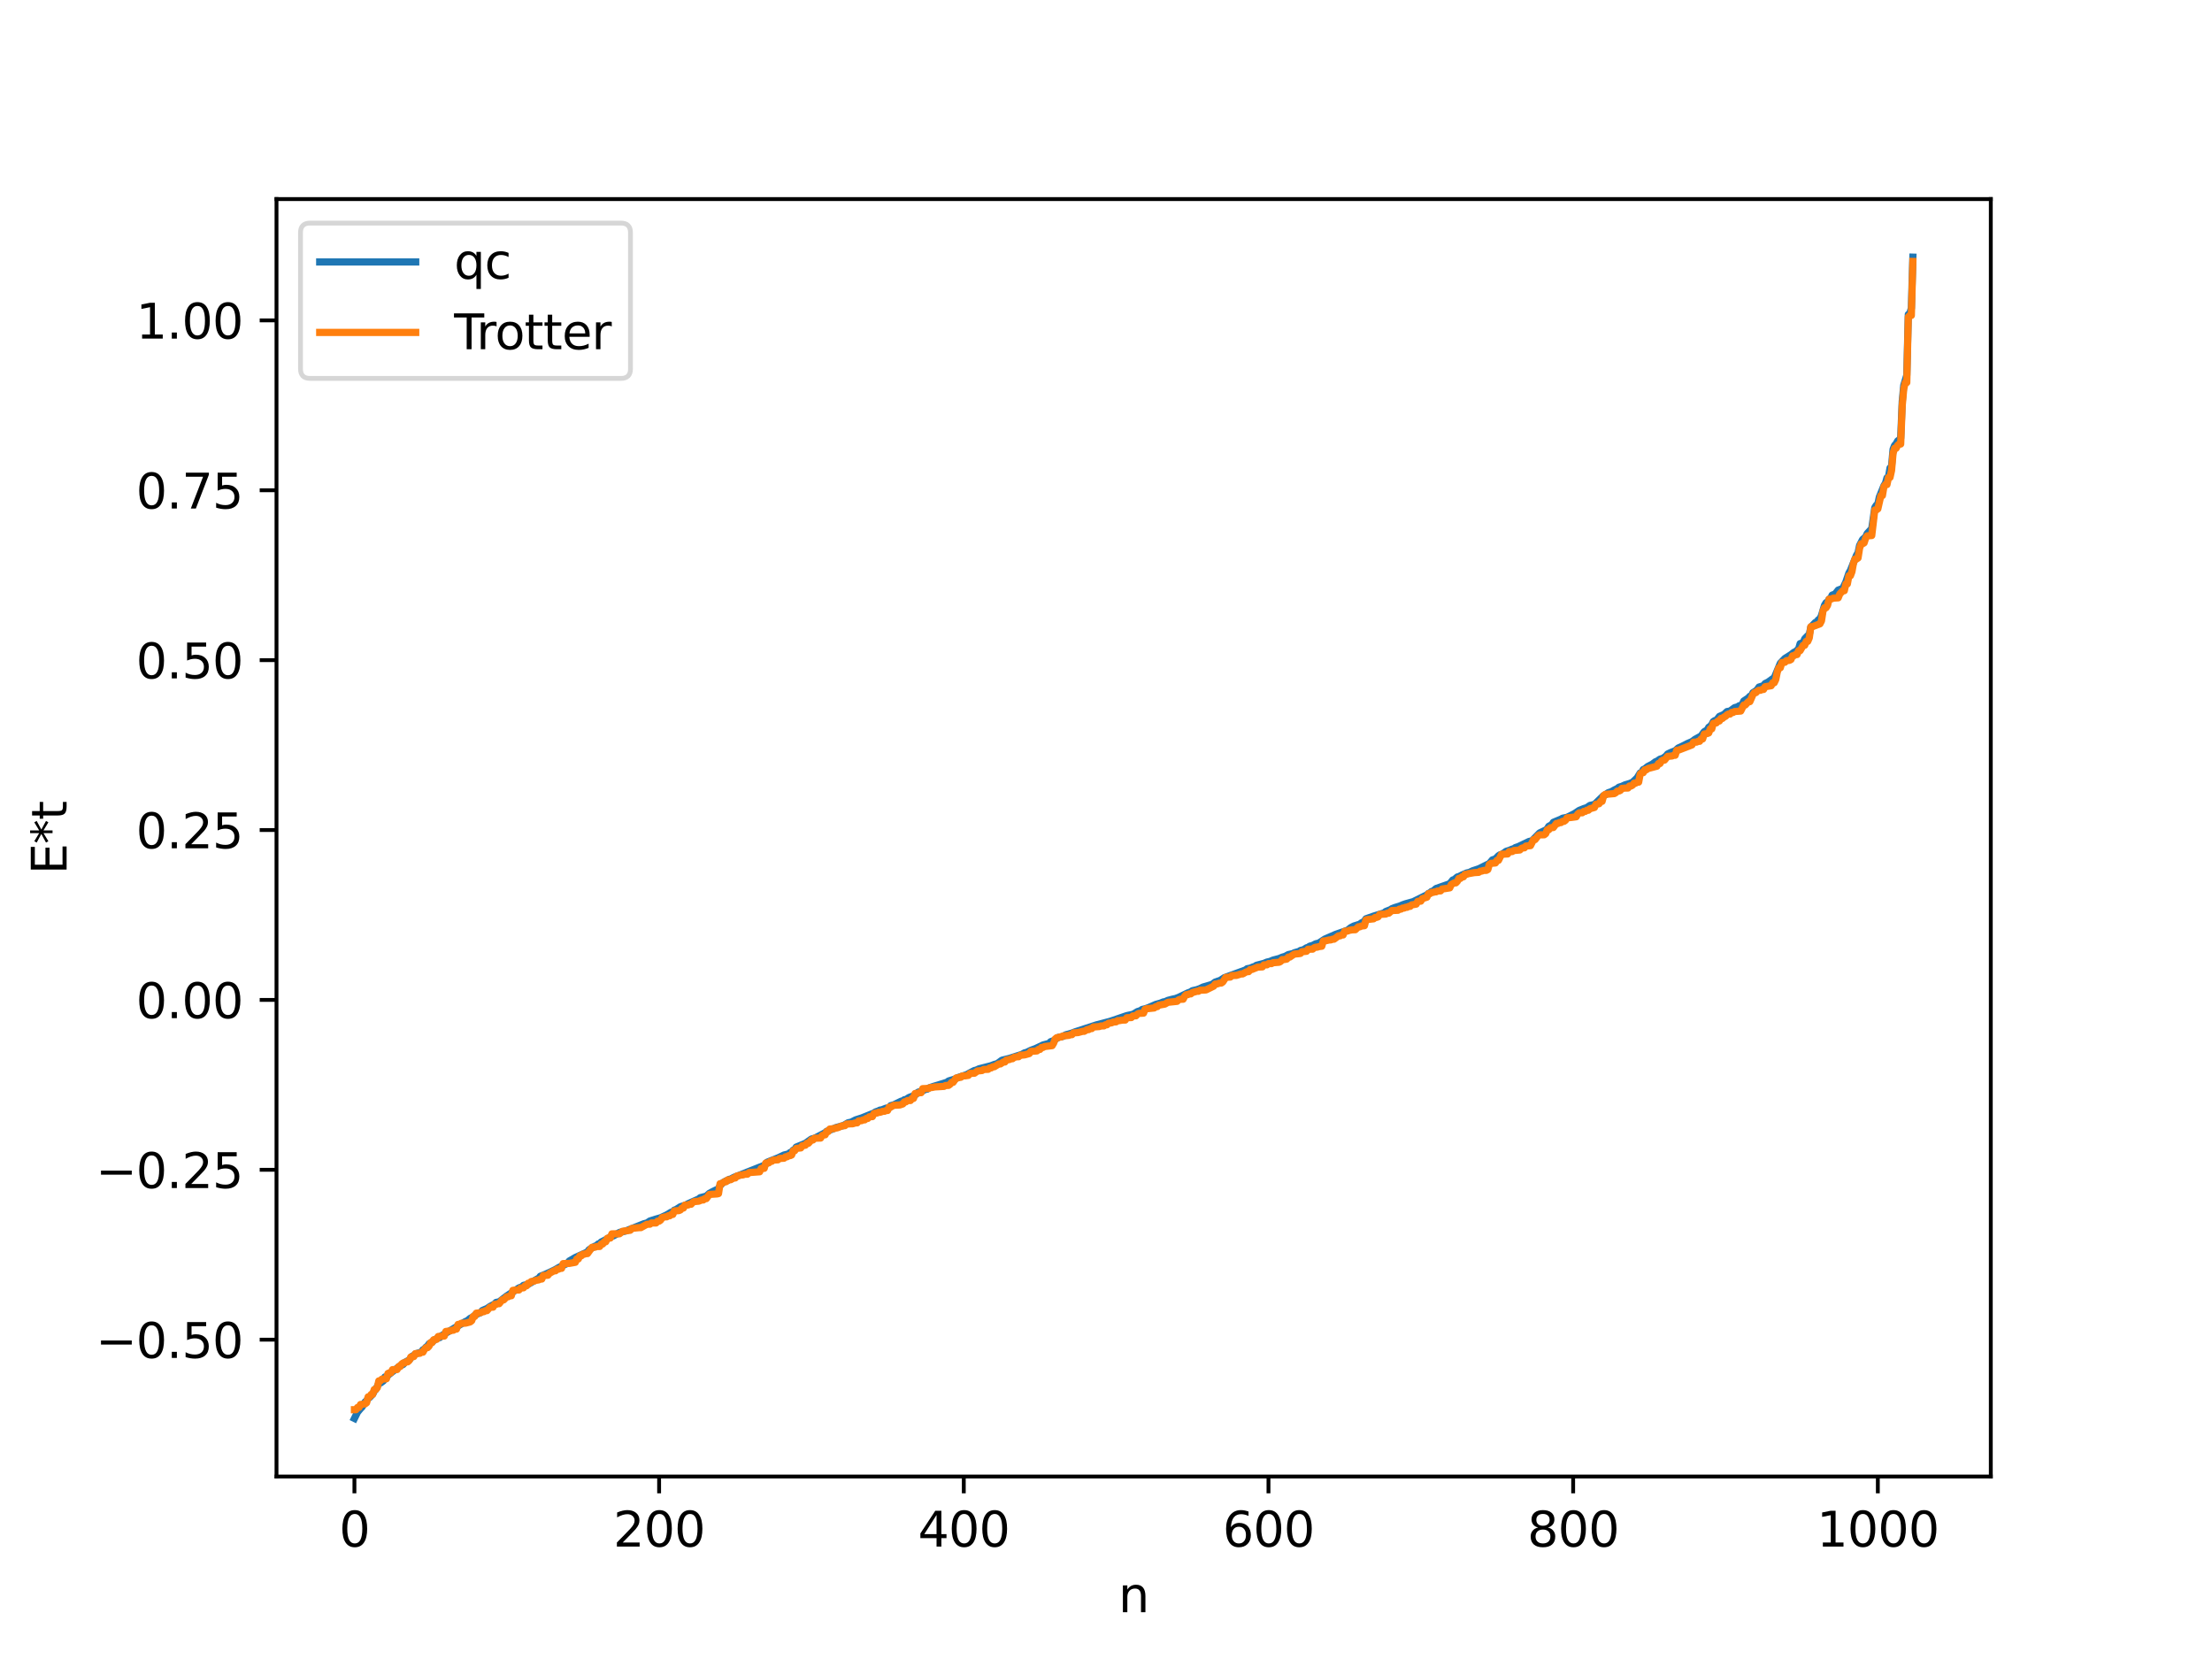 <?xml version="1.0" encoding="utf-8" standalone="no"?>
<!DOCTYPE svg PUBLIC "-//W3C//DTD SVG 1.1//EN"
  "http://www.w3.org/Graphics/SVG/1.1/DTD/svg11.dtd">
<svg xmlns:xlink="http://www.w3.org/1999/xlink" width="460.8pt" height="345.6pt" viewBox="0 0 460.8 345.6" xmlns="http://www.w3.org/2000/svg" version="1.1">
 <defs>
  <style type="text/css">*{stroke-linejoin: round; stroke-linecap: butt}</style>
 </defs>
 <g id="figure_1">
  <g id="patch_1">
   <path d="M 0 345.6 
L 460.8 345.6 
L 460.8 0 
L 0 0 
z
" style="fill: #ffffff"/>
  </g>
  <g id="axes_1">
   <g id="patch_2">
    <path d="M 57.6 307.584 
L 414.72 307.584 
L 414.72 41.472 
L 57.6 41.472 
z
" style="fill: #ffffff"/>
   </g>
   <g id="matplotlib.axis_1">
    <g id="xtick_1">
     <g id="line2d_1">
      <defs>
       <path id="m3950d2b342" d="M 0 0 
L 0 3.5 
" style="stroke: #000000; stroke-width: 0.8"/>
      </defs>
      <g>
       <use xlink:href="#m3950d2b342" x="73.833" y="307.584" style="stroke: #000000; stroke-width: 0.8"/>
      </g>
     </g>
     <g id="text_1">
      <!-- 0 -->
      <g transform="translate(70.651 322.182) scale(0.1 -0.1)">
       <defs>
        <path id="DejaVuSans-30" d="M 2034 4250 
Q 1547 4250 1301 3770 
Q 1056 3291 1056 2328 
Q 1056 1369 1301 889 
Q 1547 409 2034 409 
Q 2525 409 2770 889 
Q 3016 1369 3016 2328 
Q 3016 3291 2770 3770 
Q 2525 4250 2034 4250 
z
M 2034 4750 
Q 2819 4750 3233 4129 
Q 3647 3509 3647 2328 
Q 3647 1150 3233 529 
Q 2819 -91 2034 -91 
Q 1250 -91 836 529 
Q 422 1150 422 2328 
Q 422 3509 836 4129 
Q 1250 4750 2034 4750 
z
" transform="scale(0.016)"/>
       </defs>
       <use xlink:href="#DejaVuSans-30"/>
      </g>
     </g>
    </g>
    <g id="xtick_2">
     <g id="line2d_2">
      <g>
       <use xlink:href="#m3950d2b342" x="137.304" y="307.584" style="stroke: #000000; stroke-width: 0.8"/>
      </g>
     </g>
     <g id="text_2">
      <!-- 200 -->
      <g transform="translate(127.76 322.182) scale(0.1 -0.1)">
       <defs>
        <path id="DejaVuSans-32" d="M 1228 531 
L 3431 531 
L 3431 0 
L 469 0 
L 469 531 
Q 828 903 1448 1529 
Q 2069 2156 2228 2338 
Q 2531 2678 2651 2914 
Q 2772 3150 2772 3378 
Q 2772 3750 2511 3984 
Q 2250 4219 1831 4219 
Q 1534 4219 1204 4116 
Q 875 4013 500 3803 
L 500 4441 
Q 881 4594 1212 4672 
Q 1544 4750 1819 4750 
Q 2544 4750 2975 4387 
Q 3406 4025 3406 3419 
Q 3406 3131 3298 2873 
Q 3191 2616 2906 2266 
Q 2828 2175 2409 1742 
Q 1991 1309 1228 531 
z
" transform="scale(0.016)"/>
       </defs>
       <use xlink:href="#DejaVuSans-32"/>
       <use xlink:href="#DejaVuSans-30" x="63.623"/>
       <use xlink:href="#DejaVuSans-30" x="127.246"/>
      </g>
     </g>
    </g>
    <g id="xtick_3">
     <g id="line2d_3">
      <g>
       <use xlink:href="#m3950d2b342" x="200.775" y="307.584" style="stroke: #000000; stroke-width: 0.8"/>
      </g>
     </g>
     <g id="text_3">
      <!-- 400 -->
      <g transform="translate(191.231 322.182) scale(0.1 -0.1)">
       <defs>
        <path id="DejaVuSans-34" d="M 2419 4116 
L 825 1625 
L 2419 1625 
L 2419 4116 
z
M 2253 4666 
L 3047 4666 
L 3047 1625 
L 3713 1625 
L 3713 1100 
L 3047 1100 
L 3047 0 
L 2419 0 
L 2419 1100 
L 313 1100 
L 313 1709 
L 2253 4666 
z
" transform="scale(0.016)"/>
       </defs>
       <use xlink:href="#DejaVuSans-34"/>
       <use xlink:href="#DejaVuSans-30" x="63.623"/>
       <use xlink:href="#DejaVuSans-30" x="127.246"/>
      </g>
     </g>
    </g>
    <g id="xtick_4">
     <g id="line2d_4">
      <g>
       <use xlink:href="#m3950d2b342" x="264.246" y="307.584" style="stroke: #000000; stroke-width: 0.8"/>
      </g>
     </g>
     <g id="text_4">
      <!-- 600 -->
      <g transform="translate(254.702 322.182) scale(0.1 -0.1)">
       <defs>
        <path id="DejaVuSans-36" d="M 2113 2584 
Q 1688 2584 1439 2293 
Q 1191 2003 1191 1497 
Q 1191 994 1439 701 
Q 1688 409 2113 409 
Q 2538 409 2786 701 
Q 3034 994 3034 1497 
Q 3034 2003 2786 2293 
Q 2538 2584 2113 2584 
z
M 3366 4563 
L 3366 3988 
Q 3128 4100 2886 4159 
Q 2644 4219 2406 4219 
Q 1781 4219 1451 3797 
Q 1122 3375 1075 2522 
Q 1259 2794 1537 2939 
Q 1816 3084 2150 3084 
Q 2853 3084 3261 2657 
Q 3669 2231 3669 1497 
Q 3669 778 3244 343 
Q 2819 -91 2113 -91 
Q 1303 -91 875 529 
Q 447 1150 447 2328 
Q 447 3434 972 4092 
Q 1497 4750 2381 4750 
Q 2619 4750 2861 4703 
Q 3103 4656 3366 4563 
z
" transform="scale(0.016)"/>
       </defs>
       <use xlink:href="#DejaVuSans-36"/>
       <use xlink:href="#DejaVuSans-30" x="63.623"/>
       <use xlink:href="#DejaVuSans-30" x="127.246"/>
      </g>
     </g>
    </g>
    <g id="xtick_5">
     <g id="line2d_5">
      <g>
       <use xlink:href="#m3950d2b342" x="327.717" y="307.584" style="stroke: #000000; stroke-width: 0.8"/>
      </g>
     </g>
     <g id="text_5">
      <!-- 800 -->
      <g transform="translate(318.173 322.182) scale(0.1 -0.1)">
       <defs>
        <path id="DejaVuSans-38" d="M 2034 2216 
Q 1584 2216 1326 1975 
Q 1069 1734 1069 1313 
Q 1069 891 1326 650 
Q 1584 409 2034 409 
Q 2484 409 2743 651 
Q 3003 894 3003 1313 
Q 3003 1734 2745 1975 
Q 2488 2216 2034 2216 
z
M 1403 2484 
Q 997 2584 770 2862 
Q 544 3141 544 3541 
Q 544 4100 942 4425 
Q 1341 4750 2034 4750 
Q 2731 4750 3128 4425 
Q 3525 4100 3525 3541 
Q 3525 3141 3298 2862 
Q 3072 2584 2669 2484 
Q 3125 2378 3379 2068 
Q 3634 1759 3634 1313 
Q 3634 634 3220 271 
Q 2806 -91 2034 -91 
Q 1263 -91 848 271 
Q 434 634 434 1313 
Q 434 1759 690 2068 
Q 947 2378 1403 2484 
z
M 1172 3481 
Q 1172 3119 1398 2916 
Q 1625 2713 2034 2713 
Q 2441 2713 2670 2916 
Q 2900 3119 2900 3481 
Q 2900 3844 2670 4047 
Q 2441 4250 2034 4250 
Q 1625 4250 1398 4047 
Q 1172 3844 1172 3481 
z
" transform="scale(0.016)"/>
       </defs>
       <use xlink:href="#DejaVuSans-38"/>
       <use xlink:href="#DejaVuSans-30" x="63.623"/>
       <use xlink:href="#DejaVuSans-30" x="127.246"/>
      </g>
     </g>
    </g>
    <g id="xtick_6">
     <g id="line2d_6">
      <g>
       <use xlink:href="#m3950d2b342" x="391.188" y="307.584" style="stroke: #000000; stroke-width: 0.8"/>
      </g>
     </g>
     <g id="text_6">
      <!-- 1000 -->
      <g transform="translate(378.463 322.182) scale(0.1 -0.1)">
       <defs>
        <path id="DejaVuSans-31" d="M 794 531 
L 1825 531 
L 1825 4091 
L 703 3866 
L 703 4441 
L 1819 4666 
L 2450 4666 
L 2450 531 
L 3481 531 
L 3481 0 
L 794 0 
L 794 531 
z
" transform="scale(0.016)"/>
       </defs>
       <use xlink:href="#DejaVuSans-31"/>
       <use xlink:href="#DejaVuSans-30" x="63.623"/>
       <use xlink:href="#DejaVuSans-30" x="127.246"/>
       <use xlink:href="#DejaVuSans-30" x="190.869"/>
      </g>
     </g>
    </g>
    <g id="text_7">
     <!-- n -->
     <g transform="translate(232.991 335.861) scale(0.1 -0.1)">
      <defs>
       <path id="DejaVuSans-6e" d="M 3513 2113 
L 3513 0 
L 2938 0 
L 2938 2094 
Q 2938 2591 2744 2837 
Q 2550 3084 2163 3084 
Q 1697 3084 1428 2787 
Q 1159 2491 1159 1978 
L 1159 0 
L 581 0 
L 581 3500 
L 1159 3500 
L 1159 2956 
Q 1366 3272 1645 3428 
Q 1925 3584 2291 3584 
Q 2894 3584 3203 3211 
Q 3513 2838 3513 2113 
z
" transform="scale(0.016)"/>
      </defs>
      <use xlink:href="#DejaVuSans-6e"/>
     </g>
    </g>
   </g>
   <g id="matplotlib.axis_2">
    <g id="ytick_1">
     <g id="line2d_7">
      <defs>
       <path id="me6cc3f3670" d="M 0 0 
L -3.5 0 
" style="stroke: #000000; stroke-width: 0.8"/>
      </defs>
      <g>
       <use xlink:href="#me6cc3f3670" x="57.6" y="279.083" style="stroke: #000000; stroke-width: 0.8"/>
      </g>
     </g>
     <g id="text_8">
      <!-- −0.50 -->
      <g transform="translate(19.955 282.882) scale(0.1 -0.1)">
       <defs>
        <path id="DejaVuSans-2212" d="M 678 2272 
L 4684 2272 
L 4684 1741 
L 678 1741 
L 678 2272 
z
" transform="scale(0.016)"/>
        <path id="DejaVuSans-2e" d="M 684 794 
L 1344 794 
L 1344 0 
L 684 0 
L 684 794 
z
" transform="scale(0.016)"/>
        <path id="DejaVuSans-35" d="M 691 4666 
L 3169 4666 
L 3169 4134 
L 1269 4134 
L 1269 2991 
Q 1406 3038 1543 3061 
Q 1681 3084 1819 3084 
Q 2600 3084 3056 2656 
Q 3513 2228 3513 1497 
Q 3513 744 3044 326 
Q 2575 -91 1722 -91 
Q 1428 -91 1123 -41 
Q 819 9 494 109 
L 494 744 
Q 775 591 1075 516 
Q 1375 441 1709 441 
Q 2250 441 2565 725 
Q 2881 1009 2881 1497 
Q 2881 1984 2565 2268 
Q 2250 2553 1709 2553 
Q 1456 2553 1204 2497 
Q 953 2441 691 2322 
L 691 4666 
z
" transform="scale(0.016)"/>
       </defs>
       <use xlink:href="#DejaVuSans-2212"/>
       <use xlink:href="#DejaVuSans-30" x="83.789"/>
       <use xlink:href="#DejaVuSans-2e" x="147.412"/>
       <use xlink:href="#DejaVuSans-35" x="179.199"/>
       <use xlink:href="#DejaVuSans-30" x="242.822"/>
      </g>
     </g>
    </g>
    <g id="ytick_2">
     <g id="line2d_8">
      <g>
       <use xlink:href="#me6cc3f3670" x="57.6" y="243.692" style="stroke: #000000; stroke-width: 0.8"/>
      </g>
     </g>
     <g id="text_9">
      <!-- −0.25 -->
      <g transform="translate(19.955 247.491) scale(0.1 -0.1)">
       <use xlink:href="#DejaVuSans-2212"/>
       <use xlink:href="#DejaVuSans-30" x="83.789"/>
       <use xlink:href="#DejaVuSans-2e" x="147.412"/>
       <use xlink:href="#DejaVuSans-32" x="179.199"/>
       <use xlink:href="#DejaVuSans-35" x="242.822"/>
      </g>
     </g>
    </g>
    <g id="ytick_3">
     <g id="line2d_9">
      <g>
       <use xlink:href="#me6cc3f3670" x="57.6" y="208.302" style="stroke: #000000; stroke-width: 0.8"/>
      </g>
     </g>
     <g id="text_10">
      <!-- 0.00 -->
      <g transform="translate(28.334 212.101) scale(0.1 -0.1)">
       <use xlink:href="#DejaVuSans-30"/>
       <use xlink:href="#DejaVuSans-2e" x="63.623"/>
       <use xlink:href="#DejaVuSans-30" x="95.41"/>
       <use xlink:href="#DejaVuSans-30" x="159.033"/>
      </g>
     </g>
    </g>
    <g id="ytick_4">
     <g id="line2d_10">
      <g>
       <use xlink:href="#me6cc3f3670" x="57.6" y="172.911" style="stroke: #000000; stroke-width: 0.8"/>
      </g>
     </g>
     <g id="text_11">
      <!-- 0.25 -->
      <g transform="translate(28.334 176.711) scale(0.1 -0.1)">
       <use xlink:href="#DejaVuSans-30"/>
       <use xlink:href="#DejaVuSans-2e" x="63.623"/>
       <use xlink:href="#DejaVuSans-32" x="95.41"/>
       <use xlink:href="#DejaVuSans-35" x="159.033"/>
      </g>
     </g>
    </g>
    <g id="ytick_5">
     <g id="line2d_11">
      <g>
       <use xlink:href="#me6cc3f3670" x="57.6" y="137.521" style="stroke: #000000; stroke-width: 0.8"/>
      </g>
     </g>
     <g id="text_12">
      <!-- 0.50 -->
      <g transform="translate(28.334 141.32) scale(0.1 -0.1)">
       <use xlink:href="#DejaVuSans-30"/>
       <use xlink:href="#DejaVuSans-2e" x="63.623"/>
       <use xlink:href="#DejaVuSans-35" x="95.41"/>
       <use xlink:href="#DejaVuSans-30" x="159.033"/>
      </g>
     </g>
    </g>
    <g id="ytick_6">
     <g id="line2d_12">
      <g>
       <use xlink:href="#me6cc3f3670" x="57.6" y="102.13" style="stroke: #000000; stroke-width: 0.8"/>
      </g>
     </g>
     <g id="text_13">
      <!-- 0.75 -->
      <g transform="translate(28.334 105.93) scale(0.1 -0.1)">
       <defs>
        <path id="DejaVuSans-37" d="M 525 4666 
L 3525 4666 
L 3525 4397 
L 1831 0 
L 1172 0 
L 2766 4134 
L 525 4134 
L 525 4666 
z
" transform="scale(0.016)"/>
       </defs>
       <use xlink:href="#DejaVuSans-30"/>
       <use xlink:href="#DejaVuSans-2e" x="63.623"/>
       <use xlink:href="#DejaVuSans-37" x="95.41"/>
       <use xlink:href="#DejaVuSans-35" x="159.033"/>
      </g>
     </g>
    </g>
    <g id="ytick_7">
     <g id="line2d_13">
      <g>
       <use xlink:href="#me6cc3f3670" x="57.6" y="66.74" style="stroke: #000000; stroke-width: 0.8"/>
      </g>
     </g>
     <g id="text_14">
      <!-- 1.00 -->
      <g transform="translate(28.334 70.539) scale(0.1 -0.1)">
       <use xlink:href="#DejaVuSans-31"/>
       <use xlink:href="#DejaVuSans-2e" x="63.623"/>
       <use xlink:href="#DejaVuSans-30" x="95.41"/>
       <use xlink:href="#DejaVuSans-30" x="159.033"/>
      </g>
     </g>
    </g>
    <g id="text_15">
     <!-- E*t -->
     <g transform="translate(13.875 182.148) rotate(-90) scale(0.1 -0.1)">
      <defs>
       <path id="DejaVuSans-45" d="M 628 4666 
L 3578 4666 
L 3578 4134 
L 1259 4134 
L 1259 2753 
L 3481 2753 
L 3481 2222 
L 1259 2222 
L 1259 531 
L 3634 531 
L 3634 0 
L 628 0 
L 628 4666 
z
" transform="scale(0.016)"/>
       <path id="DejaVuSans-2a" d="M 3009 3897 
L 1888 3291 
L 3009 2681 
L 2828 2375 
L 1778 3009 
L 1778 1831 
L 1422 1831 
L 1422 3009 
L 372 2375 
L 191 2681 
L 1313 3291 
L 191 3897 
L 372 4206 
L 1422 3572 
L 1422 4750 
L 1778 4750 
L 1778 3572 
L 2828 4206 
L 3009 3897 
z
" transform="scale(0.016)"/>
       <path id="DejaVuSans-74" d="M 1172 4494 
L 1172 3500 
L 2356 3500 
L 2356 3053 
L 1172 3053 
L 1172 1153 
Q 1172 725 1289 603 
Q 1406 481 1766 481 
L 2356 481 
L 2356 0 
L 1766 0 
Q 1100 0 847 248 
Q 594 497 594 1153 
L 594 3053 
L 172 3053 
L 172 3500 
L 594 3500 
L 594 4494 
L 1172 4494 
z
" transform="scale(0.016)"/>
      </defs>
      <use xlink:href="#DejaVuSans-45"/>
      <use xlink:href="#DejaVuSans-2a" x="63.184"/>
      <use xlink:href="#DejaVuSans-74" x="113.184"/>
     </g>
    </g>
   </g>
   <g id="line2d_14">
    <path d="M 73.833 295.488 
L 74.467 294.194 
L 75.102 293.427 
L 75.42 293.109 
L 76.054 292.042 
L 76.372 291.815 
L 76.689 291.287 
L 77.006 291.119 
L 77.641 290.418 
L 77.958 289.786 
L 78.276 289.447 
L 78.91 288.209 
L 79.228 288.128 
L 79.862 287.664 
L 80.18 286.848 
L 80.497 286.819 
L 81.132 286.231 
L 83.353 284.534 
L 83.988 284.239 
L 84.305 283.832 
L 85.258 283.301 
L 85.892 282.512 
L 86.21 282.366 
L 86.527 282.057 
L 87.796 281.644 
L 88.114 281.179 
L 88.431 281.021 
L 88.748 280.615 
L 89.066 280.445 
L 89.383 279.936 
L 89.7 279.807 
L 90.653 279.031 
L 91.287 278.689 
L 91.605 278.649 
L 91.922 278.286 
L 97 275.271 
L 97.317 275.161 
L 97.952 274.632 
L 98.586 274.326 
L 98.904 273.963 
L 100.173 273.405 
L 100.491 272.995 
L 101.125 272.723 
L 101.443 272.598 
L 102.077 272.16 
L 103.029 271.66 
L 103.347 271.315 
L 103.981 271.199 
L 105.568 269.964 
L 108.107 268.297 
L 108.742 268.052 
L 109.059 267.76 
L 110.011 267.55 
L 111.915 266.437 
L 112.233 266.311 
L 112.55 265.873 
L 113.185 265.63 
L 113.82 265.359 
L 114.772 264.92 
L 115.724 264.452 
L 116.358 264.074 
L 118.262 263.14 
L 118.58 262.695 
L 119.849 261.96 
L 122.388 260.803 
L 122.705 260.342 
L 123.975 259.573 
L 124.292 259.494 
L 124.61 259.144 
L 124.927 259.058 
L 125.244 258.729 
L 126.514 258.091 
L 127.148 257.655 
L 127.783 257.457 
L 129.053 256.738 
L 130.322 256.446 
L 134.13 254.925 
L 134.765 254.767 
L 135.4 254.343 
L 136.669 253.946 
L 137.621 253.678 
L 138.891 253.08 
L 139.843 252.506 
L 140.16 252.473 
L 140.477 252.087 
L 140.795 251.989 
L 141.747 251.384 
L 142.381 251.183 
L 142.699 251.138 
L 143.334 250.761 
L 145.555 249.768 
L 145.872 249.495 
L 147.142 249.175 
L 147.777 248.593 
L 148.411 248.252 
L 149.681 247.638 
L 149.998 246.98 
L 150.633 246.344 
L 151.267 245.99 
L 151.585 245.926 
L 151.902 245.678 
L 152.22 245.619 
L 152.854 245.273 
L 153.489 245.027 
L 159.201 242.761 
L 159.519 242.53 
L 159.836 242.099 
L 162.058 241.214 
L 163.327 240.609 
L 164.279 240.38 
L 164.596 240.094 
L 164.914 240.003 
L 165.231 239.602 
L 165.548 239.478 
L 165.866 238.96 
L 167.77 238.177 
L 169.039 237.277 
L 169.674 237.127 
L 171.896 235.967 
L 172.213 235.667 
L 173.482 235.192 
L 174.117 234.902 
L 175.704 234.474 
L 176.339 234.096 
L 176.656 233.896 
L 177.291 233.771 
L 178.243 233.287 
L 179.512 232.882 
L 182.051 231.866 
L 182.368 231.638 
L 183.003 231.416 
L 183.32 231.243 
L 183.638 231.22 
L 184.59 230.847 
L 185.224 230.77 
L 185.542 230.336 
L 186.177 230.157 
L 187.763 229.382 
L 188.081 229.341 
L 188.398 229.086 
L 188.715 229.054 
L 189.35 228.632 
L 190.302 228.27 
L 190.62 228.164 
L 191.254 227.525 
L 192.206 227.231 
L 192.841 226.931 
L 193.158 226.892 
L 193.476 226.653 
L 194.428 226.325 
L 197.284 225.446 
L 197.601 225.188 
L 198.871 224.801 
L 199.505 224.491 
L 201.41 223.856 
L 202.044 223.488 
L 202.996 223.001 
L 203.314 222.947 
L 203.948 222.652 
L 205.853 222.16 
L 206.487 221.993 
L 207.122 221.744 
L 207.757 221.568 
L 208.709 220.866 
L 210.296 220.472 
L 211.882 219.962 
L 212.517 219.764 
L 212.834 219.668 
L 213.469 219.31 
L 213.786 219.264 
L 214.739 218.796 
L 215.691 218.443 
L 217.277 217.689 
L 218.547 217.353 
L 218.864 217.007 
L 219.499 216.777 
L 220.134 216.326 
L 220.451 216.102 
L 221.403 215.91 
L 222.038 215.557 
L 223.307 215.209 
L 223.942 214.954 
L 228.385 213.506 
L 231.241 212.759 
L 234.732 211.57 
L 235.684 211.363 
L 236.001 211.303 
L 236.953 210.731 
L 237.588 210.532 
L 237.905 210.294 
L 238.54 210.15 
L 239.175 209.935 
L 240.762 209.24 
L 241.714 208.975 
L 242.348 208.713 
L 242.666 208.682 
L 243.3 208.392 
L 244.253 208.142 
L 244.887 208.006 
L 245.522 207.762 
L 246.791 207.154 
L 247.426 206.847 
L 248.061 206.617 
L 248.378 206.382 
L 249.33 206.168 
L 249.965 205.94 
L 250.6 205.622 
L 252.504 205.063 
L 253.139 204.584 
L 253.773 204.362 
L 254.091 204.286 
L 255.043 203.673 
L 259.486 202.05 
L 259.803 201.798 
L 260.438 201.686 
L 261.072 201.413 
L 261.39 201.35 
L 261.707 201.095 
L 263.294 200.685 
L 263.929 200.417 
L 264.563 200.277 
L 265.198 200.003 
L 266.467 199.671 
L 267.102 199.4 
L 267.737 199.214 
L 268.372 198.86 
L 269.324 198.645 
L 269.641 198.473 
L 270.276 198.292 
L 270.593 198.215 
L 270.91 197.995 
L 271.545 197.846 
L 272.18 197.436 
L 272.497 197.365 
L 272.815 197.117 
L 273.449 196.943 
L 274.084 196.608 
L 274.719 196.462 
L 275.988 195.625 
L 278.21 194.653 
L 280.748 193.77 
L 281.383 193.247 
L 282.018 192.913 
L 283.287 192.517 
L 283.605 192.248 
L 283.922 192.129 
L 284.239 191.875 
L 284.557 191.4 
L 286.143 190.842 
L 288.365 190.158 
L 288.682 189.871 
L 289.634 189.508 
L 289.952 189.293 
L 290.586 189.051 
L 291.539 188.759 
L 292.173 188.488 
L 292.808 188.267 
L 294.395 187.827 
L 297.251 186.415 
L 297.568 186.116 
L 297.886 186.009 
L 298.203 185.714 
L 298.52 185.653 
L 299.155 185.092 
L 302.011 184.095 
L 302.646 183.315 
L 302.963 183.216 
L 303.598 182.682 
L 303.915 182.608 
L 304.55 182.284 
L 305.502 181.868 
L 306.137 181.716 
L 306.772 181.404 
L 308.041 180.985 
L 310.262 179.887 
L 310.897 179.128 
L 311.532 178.922 
L 312.167 178.272 
L 312.484 178.062 
L 312.801 178.021 
L 313.436 177.583 
L 313.753 177.345 
L 314.388 177.156 
L 315.023 176.881 
L 315.34 176.818 
L 315.658 176.572 
L 316.292 176.361 
L 318.514 175.294 
L 319.148 175.151 
L 320.735 173.516 
L 322.005 172.912 
L 322.322 172.651 
L 322.639 172.13 
L 323.274 171.79 
L 323.591 171.3 
L 325.178 170.64 
L 325.496 170.453 
L 326.448 170.261 
L 327.4 169.782 
L 328.034 169.458 
L 328.986 168.819 
L 329.939 168.435 
L 330.573 168.236 
L 331.208 167.782 
L 332.16 167.576 
L 334.064 165.728 
L 334.381 165.621 
L 335.016 165.132 
L 335.651 164.931 
L 336.286 164.566 
L 336.92 164.254 
L 337.238 163.99 
L 337.872 163.799 
L 338.507 163.503 
L 339.459 163.223 
L 340.094 162.957 
L 341.046 162.051 
L 341.681 161.021 
L 341.998 160.935 
L 342.315 160.308 
L 342.633 160.18 
L 343.267 159.667 
L 344.22 159.175 
L 344.854 158.691 
L 345.172 158.58 
L 345.806 158.144 
L 346.441 157.953 
L 347.076 157.475 
L 347.393 157.07 
L 348.028 156.764 
L 348.98 156.396 
L 349.615 155.822 
L 350.249 155.539 
L 350.884 155.224 
L 351.519 154.893 
L 352.153 154.623 
L 352.471 154.492 
L 353.105 154.012 
L 354.375 153.316 
L 355.01 152.436 
L 355.644 152.066 
L 355.962 151.503 
L 356.279 151.298 
L 356.596 150.936 
L 356.914 150.314 
L 357.231 150.106 
L 357.548 150.077 
L 358.183 149.242 
L 359.135 148.83 
L 359.77 148.229 
L 360.405 148.118 
L 361.357 147.413 
L 361.991 147.242 
L 362.309 147.008 
L 362.626 146.942 
L 362.943 146.73 
L 363.261 146.03 
L 364.213 145.399 
L 364.53 145.046 
L 364.848 144.962 
L 365.165 144.309 
L 365.8 143.91 
L 366.117 143.601 
L 366.434 143.122 
L 367.386 142.826 
L 367.704 142.394 
L 368.339 142.08 
L 369.291 141.388 
L 369.608 141.215 
L 370.877 138.156 
L 371.829 137.169 
L 373.099 136.371 
L 373.734 135.868 
L 374.051 135.757 
L 374.686 135.154 
L 375.003 134.069 
L 375.638 133.876 
L 375.955 133.076 
L 376.59 132.427 
L 376.907 132.189 
L 377.224 130.651 
L 378.177 129.663 
L 378.494 129.517 
L 378.811 129.096 
L 379.129 128.908 
L 379.446 128.216 
L 380.081 126.079 
L 380.398 125.556 
L 380.715 125.402 
L 381.033 124.817 
L 381.35 124.69 
L 381.667 123.973 
L 382.302 123.727 
L 382.937 122.92 
L 383.889 122.562 
L 384.524 121.242 
L 385.158 119.374 
L 385.476 118.823 
L 386.745 115.666 
L 387.062 115.154 
L 387.38 113.635 
L 388.015 112.383 
L 388.649 111.857 
L 388.967 111.14 
L 389.919 110.12 
L 390.553 105.745 
L 390.871 105.248 
L 391.188 104.984 
L 391.505 103.52 
L 392.458 101.168 
L 392.775 100.655 
L 393.092 99.541 
L 393.41 99.31 
L 393.727 97.481 
L 394.044 97.154 
L 394.362 93.595 
L 394.679 92.783 
L 394.996 92.448 
L 395.314 91.86 
L 395.631 91.631 
L 395.948 91.233 
L 396.266 83.662 
L 396.583 80.273 
L 397.218 78.167 
L 397.535 65.499 
L 397.853 65.254 
L 398.17 64.215 
L 398.487 53.568 
L 398.487 53.568 
" clip-path="url(#p725afaa636)" style="fill: none; stroke: #1f77b4; stroke-width: 1.5; stroke-linecap: square"/>
   </g>
   <g id="line2d_15">
    <path d="M 73.833 293.669 
L 74.15 293.669 
L 74.467 293.208 
L 74.785 293.208 
L 75.102 292.577 
L 75.42 292.577 
L 75.737 292.458 
L 76.054 292.458 
L 76.372 292.212 
L 76.689 290.986 
L 77.006 290.986 
L 77.324 290.477 
L 77.641 290.477 
L 77.958 289.459 
L 78.276 289.459 
L 78.593 289.093 
L 78.91 287.665 
L 79.228 287.665 
L 79.545 287.307 
L 80.497 287.23 
L 80.815 286.117 
L 81.132 285.98 
L 81.449 285.98 
L 81.767 285.32 
L 82.719 285.303 
L 83.036 284.685 
L 83.353 284.685 
L 83.671 284.148 
L 83.988 283.932 
L 84.305 283.932 
L 84.623 283.692 
L 84.94 283.692 
L 85.258 283.413 
L 85.575 282.679 
L 86.21 282.598 
L 86.527 281.987 
L 87.479 281.91 
L 87.796 281.683 
L 88.114 281.683 
L 88.431 281.088 
L 88.748 280.747 
L 89.066 280.747 
L 89.383 280.426 
L 89.7 279.687 
L 90.018 279.687 
L 90.335 279.1 
L 90.97 279.007 
L 91.287 278.413 
L 92.557 278.32 
L 92.874 277.369 
L 93.826 277.249 
L 94.143 277.105 
L 94.461 277.105 
L 94.778 276.877 
L 95.096 276.877 
L 95.413 275.906 
L 95.73 275.906 
L 96.048 275.676 
L 97 275.632 
L 97.952 275.384 
L 98.269 275.121 
L 98.586 274.237 
L 98.904 274.237 
L 99.221 273.559 
L 100.173 273.448 
L 100.491 273.244 
L 100.808 273.244 
L 101.125 273.036 
L 101.443 273.036 
L 102.077 272.32 
L 102.712 272.308 
L 103.029 271.727 
L 103.347 271.727 
L 103.664 271.582 
L 103.981 271.582 
L 104.616 270.79 
L 104.934 270.79 
L 105.568 270.134 
L 105.886 270.134 
L 106.203 269.931 
L 106.52 269.931 
L 106.838 268.802 
L 107.79 268.728 
L 108.107 268.728 
L 108.424 268.327 
L 109.059 268.275 
L 109.377 267.862 
L 109.694 267.862 
L 110.011 267.326 
L 110.329 267.326 
L 110.646 266.975 
L 111.281 266.871 
L 111.598 266.722 
L 112.233 266.624 
L 112.55 266.449 
L 112.867 266.449 
L 113.185 265.713 
L 114.137 265.655 
L 114.454 265.26 
L 115.406 264.733 
L 115.724 264.733 
L 116.041 264.395 
L 116.358 264.395 
L 116.676 264.22 
L 116.993 264.22 
L 117.31 263.233 
L 118.58 263.193 
L 119.849 262.963 
L 120.167 262.259 
L 120.484 262.259 
L 120.801 261.602 
L 121.119 261.602 
L 121.436 261.269 
L 121.753 261.269 
L 122.071 261.144 
L 122.388 261.144 
L 123.34 259.83 
L 123.975 259.816 
L 124.292 259.67 
L 124.927 259.663 
L 125.244 259.149 
L 125.562 259.149 
L 125.879 258.685 
L 126.196 258.685 
L 126.514 257.952 
L 127.148 257.906 
L 127.466 257.037 
L 129.053 257.022 
L 129.687 256.501 
L 131.274 256.289 
L 131.591 255.921 
L 132.226 255.83 
L 133.178 255.74 
L 133.496 255.74 
L 134.765 255.043 
L 135.4 255.018 
L 135.717 254.768 
L 136.669 254.764 
L 136.986 254.391 
L 137.304 254.391 
L 137.621 254.173 
L 137.939 253.651 
L 138.573 253.49 
L 138.891 253.49 
L 139.208 253.268 
L 139.525 253.268 
L 139.843 252.993 
L 140.16 252.993 
L 140.477 252.254 
L 141.429 252.193 
L 141.747 252.046 
L 142.064 251.656 
L 142.381 251.656 
L 142.699 251.025 
L 143.334 251.024 
L 143.651 250.868 
L 143.968 250.868 
L 144.286 250.505 
L 144.603 250.317 
L 145.555 250.229 
L 146.19 249.976 
L 146.507 249.976 
L 146.824 249.695 
L 147.142 249.695 
L 147.777 248.825 
L 149.363 248.72 
L 149.681 248.648 
L 149.998 246.585 
L 150.315 246.585 
L 150.95 246.168 
L 151.267 246.168 
L 151.585 245.802 
L 152.22 245.756 
L 152.854 245.393 
L 153.172 245.393 
L 153.489 245 
L 154.441 244.768 
L 154.758 244.768 
L 155.076 244.625 
L 155.71 244.603 
L 156.028 244.272 
L 158.249 244.106 
L 158.567 243.402 
L 159.201 243.392 
L 159.519 242.283 
L 160.153 242.252 
L 160.471 241.925 
L 160.788 241.92 
L 161.105 241.663 
L 162.058 241.614 
L 162.375 241.333 
L 163.327 241.278 
L 163.644 240.984 
L 163.962 240.984 
L 164.279 240.752 
L 164.596 240.752 
L 164.914 240.603 
L 165.231 239.728 
L 165.548 239.728 
L 165.866 239.241 
L 166.5 239.162 
L 166.818 239.134 
L 167.135 238.676 
L 167.77 238.573 
L 168.087 238.172 
L 168.405 238.172 
L 169.039 237.478 
L 169.357 237.478 
L 169.674 237.111 
L 170.943 237.081 
L 171.261 236.557 
L 171.578 236.407 
L 171.896 236.407 
L 172.213 235.726 
L 172.53 235.726 
L 172.848 235.203 
L 173.8 235.104 
L 174.117 234.953 
L 174.434 234.953 
L 175.386 234.545 
L 176.021 234.488 
L 176.339 234.167 
L 177.291 234.107 
L 177.608 234.107 
L 178.243 233.914 
L 178.56 233.914 
L 178.877 233.51 
L 179.512 233.449 
L 179.829 233.288 
L 180.147 233.288 
L 180.464 232.992 
L 180.781 232.992 
L 181.099 232.641 
L 181.734 232.615 
L 182.051 231.993 
L 182.368 231.871 
L 182.686 231.871 
L 183.003 231.716 
L 183.32 231.716 
L 183.955 231.498 
L 184.272 231.498 
L 184.59 231.338 
L 184.907 231.338 
L 185.224 230.629 
L 185.542 230.629 
L 186.177 230.259 
L 187.446 230.187 
L 188.081 229.97 
L 188.398 229.538 
L 188.715 229.538 
L 189.033 229.268 
L 189.667 229.257 
L 189.985 228.825 
L 190.302 228.825 
L 190.62 227.801 
L 190.937 227.801 
L 191.572 227.627 
L 191.889 227.627 
L 192.206 226.785 
L 193.476 226.737 
L 193.793 226.551 
L 194.11 226.551 
L 194.745 226.427 
L 196.649 226.317 
L 196.967 226.133 
L 197.601 226.106 
L 197.919 225.881 
L 198.236 225.469 
L 198.553 225.469 
L 199.188 224.566 
L 199.505 224.566 
L 199.823 224.419 
L 200.14 224.419 
L 200.458 224.149 
L 201.092 224.115 
L 201.727 224.025 
L 202.044 223.62 
L 202.996 223.574 
L 203.631 223.107 
L 204.583 223.01 
L 204.9 222.79 
L 205.853 222.761 
L 206.17 222.47 
L 206.487 222.47 
L 206.805 222.229 
L 207.122 222.229 
L 208.074 221.648 
L 208.391 221.648 
L 209.026 221.233 
L 209.343 221.233 
L 209.661 220.816 
L 210.296 220.725 
L 210.613 220.551 
L 210.93 220.551 
L 211.248 220.268 
L 211.882 220.141 
L 212.2 220.141 
L 212.517 219.839 
L 213.469 219.747 
L 214.421 219.478 
L 214.739 219.031 
L 216.008 218.928 
L 216.325 218.617 
L 216.643 218.617 
L 216.96 218.204 
L 217.277 218.204 
L 217.595 218.017 
L 219.181 217.825 
L 219.499 217.295 
L 219.816 216.433 
L 220.134 216.175 
L 220.451 216.175 
L 220.768 216.022 
L 221.086 216.022 
L 221.403 215.82 
L 222.672 215.685 
L 222.99 215.541 
L 223.307 215.541 
L 223.624 215.168 
L 224.577 215.106 
L 225.529 214.846 
L 225.846 214.846 
L 226.481 214.488 
L 226.798 214.488 
L 227.115 214.275 
L 227.433 214.275 
L 227.75 213.944 
L 229.02 213.853 
L 229.337 213.725 
L 229.972 213.712 
L 230.289 213.48 
L 230.606 213.48 
L 230.924 213.156 
L 231.558 213.082 
L 231.876 212.921 
L 232.51 212.869 
L 232.828 212.623 
L 233.145 212.623 
L 233.78 212.506 
L 234.415 212.494 
L 234.732 212.013 
L 235.684 211.979 
L 236.001 211.637 
L 236.636 211.614 
L 236.953 211.254 
L 237.271 211.112 
L 238.223 211.054 
L 238.54 210.262 
L 238.858 210.142 
L 239.81 210.046 
L 240.444 209.979 
L 240.762 209.704 
L 241.079 209.704 
L 241.396 209.397 
L 242.666 209.174 
L 243.3 208.801 
L 245.205 208.599 
L 245.522 208.296 
L 245.839 208.177 
L 246.474 208.154 
L 246.791 207.522 
L 247.109 207.208 
L 247.426 207.208 
L 247.743 207.049 
L 248.061 207.049 
L 248.378 206.775 
L 249.33 206.504 
L 249.648 206.504 
L 249.965 206.288 
L 251.234 206.224 
L 252.821 205.441 
L 253.139 205 
L 253.456 205 
L 254.091 204.79 
L 254.408 204.79 
L 254.725 204.574 
L 255.36 203.607 
L 256.312 203.535 
L 256.629 203.231 
L 257.581 203.192 
L 258.534 202.89 
L 258.851 202.89 
L 259.486 202.539 
L 259.803 202.409 
L 260.12 202.409 
L 260.438 201.976 
L 260.755 201.976 
L 262.024 201.463 
L 262.977 201.421 
L 263.294 200.998 
L 263.929 200.996 
L 264.246 200.742 
L 264.881 200.736 
L 265.198 200.553 
L 266.467 200.455 
L 266.785 200.287 
L 267.102 199.909 
L 267.42 199.909 
L 268.054 199.796 
L 268.372 199.38 
L 268.689 199.38 
L 269.324 198.946 
L 269.641 198.752 
L 270.593 198.664 
L 270.91 198.614 
L 271.228 198.269 
L 272.18 198.169 
L 272.497 197.743 
L 273.449 197.725 
L 273.767 197.441 
L 274.084 197.32 
L 274.401 197.32 
L 274.719 197.2 
L 275.353 197.119 
L 275.671 196.024 
L 275.988 196.024 
L 276.94 195.803 
L 277.258 195.803 
L 277.575 195.655 
L 277.892 195.655 
L 278.844 194.958 
L 279.162 194.958 
L 279.479 194.768 
L 279.796 194.768 
L 280.114 194.005 
L 280.748 193.948 
L 281.066 193.809 
L 281.7 193.699 
L 282.335 193.677 
L 282.97 193.071 
L 283.287 193.071 
L 283.605 192.906 
L 284.239 192.843 
L 284.557 191.623 
L 285.191 191.515 
L 286.143 191.409 
L 286.461 191.115 
L 286.778 191.115 
L 287.096 190.985 
L 287.413 190.489 
L 288.682 190.417 
L 289 190.23 
L 289.317 190.23 
L 289.952 189.685 
L 291.221 189.629 
L 291.539 189.387 
L 291.856 189.387 
L 292.173 189.174 
L 292.491 189.174 
L 292.808 189.007 
L 293.125 189.007 
L 293.443 188.814 
L 293.76 188.814 
L 294.077 188.508 
L 295.029 188.346 
L 295.347 187.756 
L 295.981 187.729 
L 296.299 187.207 
L 297.251 186.902 
L 297.568 186.173 
L 297.886 186.173 
L 298.203 185.915 
L 298.52 185.915 
L 298.838 185.792 
L 299.155 185.792 
L 299.472 185.612 
L 300.107 185.586 
L 300.424 185.199 
L 301.059 185.111 
L 302.011 184.959 
L 302.329 184.263 
L 302.963 183.918 
L 303.281 183.918 
L 303.598 183.594 
L 303.915 182.986 
L 304.233 182.986 
L 304.55 182.658 
L 304.867 182.658 
L 305.185 182.147 
L 305.502 182.147 
L 305.82 182.016 
L 306.454 181.905 
L 307.089 181.789 
L 308.041 181.725 
L 308.358 181.476 
L 308.676 181.476 
L 308.993 181.333 
L 309.628 181.313 
L 309.945 181.143 
L 310.262 180.057 
L 310.58 179.859 
L 311.532 179.769 
L 311.849 179.226 
L 312.167 179.226 
L 312.801 177.959 
L 314.071 177.897 
L 314.388 177.406 
L 315.023 177.396 
L 315.34 177.186 
L 316.61 177.068 
L 316.927 176.745 
L 317.244 176.625 
L 317.562 176.625 
L 317.879 176.253 
L 318.831 176.162 
L 319.466 174.909 
L 319.783 174.909 
L 320.418 174.086 
L 320.735 173.917 
L 321.687 173.902 
L 322.005 173.657 
L 322.322 172.855 
L 322.639 172.855 
L 322.957 172.453 
L 323.591 172.384 
L 324.226 171.55 
L 324.543 171.55 
L 324.861 171.364 
L 325.178 171.364 
L 325.496 171.104 
L 325.813 171.104 
L 326.13 170.877 
L 326.448 170.373 
L 327.4 170.281 
L 328.352 170.152 
L 328.669 169.592 
L 328.986 169.337 
L 329.621 169.315 
L 329.939 169.025 
L 330.256 169.025 
L 330.573 168.789 
L 330.891 168.789 
L 331.208 168.479 
L 332.16 168.211 
L 332.477 167.531 
L 333.112 167.435 
L 333.429 166.939 
L 333.747 166.939 
L 334.064 165.767 
L 334.381 165.487 
L 336.286 165.32 
L 336.603 165.132 
L 336.92 164.802 
L 337.238 164.802 
L 337.555 164.652 
L 337.872 164.244 
L 338.507 164.173 
L 339.142 164.16 
L 339.459 163.739 
L 339.777 163.739 
L 340.094 163.567 
L 340.411 163.147 
L 340.729 163.147 
L 341.046 162.936 
L 341.363 162.936 
L 341.681 161.244 
L 341.998 160.961 
L 342.315 160.961 
L 342.633 160.367 
L 342.95 160.367 
L 343.267 160.114 
L 345.172 159.611 
L 345.489 159.064 
L 345.806 159.064 
L 346.124 158.529 
L 346.441 158.342 
L 346.758 158.342 
L 347.393 157.567 
L 348.345 157.482 
L 348.662 157.337 
L 348.98 157.337 
L 349.297 156.286 
L 349.615 156.286 
L 352.471 155.183 
L 352.788 154.611 
L 353.423 154.597 
L 353.74 154.431 
L 354.058 154.431 
L 354.375 153.938 
L 354.692 153.938 
L 355.01 152.917 
L 355.644 152.811 
L 355.962 152.69 
L 356.279 151.835 
L 356.596 151.835 
L 356.914 150.678 
L 357.548 150.595 
L 357.866 150.2 
L 358.183 150.2 
L 358.5 149.667 
L 358.818 149.667 
L 359.135 149.37 
L 359.453 149.228 
L 359.77 148.906 
L 360.087 148.748 
L 360.405 148.748 
L 360.722 148.421 
L 361.039 148.421 
L 361.357 148.223 
L 362.626 148.126 
L 363.261 146.864 
L 363.578 146.864 
L 364.213 146.165 
L 364.53 146.165 
L 365.165 144.709 
L 365.482 144.281 
L 365.8 144.281 
L 366.117 143.934 
L 366.434 143.796 
L 366.752 143.796 
L 367.069 143.628 
L 367.386 143.628 
L 367.704 143.056 
L 368.973 142.849 
L 369.291 142.234 
L 369.608 142.234 
L 369.925 141.558 
L 370.243 139.979 
L 370.56 139.11 
L 370.877 139.11 
L 371.195 138.032 
L 371.829 137.964 
L 372.147 137.633 
L 372.781 137.562 
L 373.099 137.386 
L 373.416 136.621 
L 373.734 136.582 
L 374.051 136.352 
L 374.368 136.352 
L 374.686 135.54 
L 375.003 135.54 
L 375.638 134.426 
L 375.955 134.426 
L 376.272 133.609 
L 376.59 133.609 
L 376.907 132.876 
L 377.224 130.554 
L 377.542 130.554 
L 379.129 129.957 
L 379.446 129.346 
L 379.763 127.28 
L 380.081 126.605 
L 380.398 126.605 
L 380.715 126.096 
L 381.033 124.818 
L 381.35 124.818 
L 381.985 124.593 
L 382.937 124.542 
L 383.254 123.745 
L 383.889 123.06 
L 384.206 123.06 
L 384.524 121.643 
L 384.841 121.643 
L 385.158 119.94 
L 385.476 119.94 
L 385.793 119.098 
L 386.11 117.33 
L 386.428 116.451 
L 386.745 116.451 
L 387.062 116.24 
L 387.38 114.23 
L 387.697 113.277 
L 388.015 113.277 
L 388.332 113.089 
L 388.649 112.101 
L 388.967 111.633 
L 389.919 111.563 
L 390.553 106.236 
L 390.871 106.236 
L 391.188 106.01 
L 391.823 103.237 
L 392.14 103.237 
L 392.458 101.36 
L 392.775 100.951 
L 393.092 100.951 
L 393.41 99.454 
L 393.727 99.454 
L 394.044 98.02 
L 394.362 94.417 
L 394.679 93.384 
L 394.996 93.384 
L 395.314 92.761 
L 395.631 92.503 
L 395.948 92.503 
L 396.266 84.515 
L 396.583 81.023 
L 396.9 79.697 
L 397.218 79.697 
L 397.535 66.02 
L 397.853 65.717 
L 398.17 65.717 
L 398.487 54.465 
L 398.487 54.465 
" clip-path="url(#p725afaa636)" style="fill: none; stroke: #ff7f0e; stroke-width: 1.5; stroke-linecap: square"/>
   </g>
   <g id="patch_3">
    <path d="M 57.6 307.584 
L 57.6 41.472 
" style="fill: none; stroke: #000000; stroke-width: 0.8; stroke-linejoin: miter; stroke-linecap: square"/>
   </g>
   <g id="patch_4">
    <path d="M 414.72 307.584 
L 414.72 41.472 
" style="fill: none; stroke: #000000; stroke-width: 0.8; stroke-linejoin: miter; stroke-linecap: square"/>
   </g>
   <g id="patch_5">
    <path d="M 57.6 307.584 
L 414.72 307.584 
" style="fill: none; stroke: #000000; stroke-width: 0.8; stroke-linejoin: miter; stroke-linecap: square"/>
   </g>
   <g id="patch_6">
    <path d="M 57.6 41.472 
L 414.72 41.472 
" style="fill: none; stroke: #000000; stroke-width: 0.8; stroke-linejoin: miter; stroke-linecap: square"/>
   </g>
   <g id="legend_1">
    <g id="patch_7">
     <path d="M 64.6 78.828 
L 129.342 78.828 
Q 131.342 78.828 131.342 76.828 
L 131.342 48.472 
Q 131.342 46.472 129.342 46.472 
L 64.6 46.472 
Q 62.6 46.472 62.6 48.472 
L 62.6 76.828 
Q 62.6 78.828 64.6 78.828 
z
" style="fill: #ffffff; opacity: 0.8; stroke: #cccccc; stroke-linejoin: miter"/>
    </g>
    <g id="line2d_16">
     <path d="M 66.6 54.57 
L 76.6 54.57 
L 86.6 54.57 
" style="fill: none; stroke: #1f77b4; stroke-width: 1.5; stroke-linecap: square"/>
    </g>
    <g id="text_16">
     <!-- qc -->
     <g transform="translate(94.6 58.07) scale(0.1 -0.1)">
      <defs>
       <path id="DejaVuSans-71" d="M 947 1747 
Q 947 1113 1208 752 
Q 1469 391 1925 391 
Q 2381 391 2643 752 
Q 2906 1113 2906 1747 
Q 2906 2381 2643 2742 
Q 2381 3103 1925 3103 
Q 1469 3103 1208 2742 
Q 947 2381 947 1747 
z
M 2906 525 
Q 2725 213 2448 61 
Q 2172 -91 1784 -91 
Q 1150 -91 751 415 
Q 353 922 353 1747 
Q 353 2572 751 3078 
Q 1150 3584 1784 3584 
Q 2172 3584 2448 3432 
Q 2725 3281 2906 2969 
L 2906 3500 
L 3481 3500 
L 3481 -1331 
L 2906 -1331 
L 2906 525 
z
" transform="scale(0.016)"/>
       <path id="DejaVuSans-63" d="M 3122 3366 
L 3122 2828 
Q 2878 2963 2633 3030 
Q 2388 3097 2138 3097 
Q 1578 3097 1268 2742 
Q 959 2388 959 1747 
Q 959 1106 1268 751 
Q 1578 397 2138 397 
Q 2388 397 2633 464 
Q 2878 531 3122 666 
L 3122 134 
Q 2881 22 2623 -34 
Q 2366 -91 2075 -91 
Q 1284 -91 818 406 
Q 353 903 353 1747 
Q 353 2603 823 3093 
Q 1294 3584 2113 3584 
Q 2378 3584 2631 3529 
Q 2884 3475 3122 3366 
z
" transform="scale(0.016)"/>
      </defs>
      <use xlink:href="#DejaVuSans-71"/>
      <use xlink:href="#DejaVuSans-63" x="63.477"/>
     </g>
    </g>
    <g id="line2d_17">
     <path d="M 66.6 69.249 
L 76.6 69.249 
L 86.6 69.249 
" style="fill: none; stroke: #ff7f0e; stroke-width: 1.5; stroke-linecap: square"/>
    </g>
    <g id="text_17">
     <!-- Trotter -->
     <g transform="translate(94.6 72.749) scale(0.1 -0.1)">
      <defs>
       <path id="DejaVuSans-54" d="M -19 4666 
L 3928 4666 
L 3928 4134 
L 2272 4134 
L 2272 0 
L 1638 0 
L 1638 4134 
L -19 4134 
L -19 4666 
z
" transform="scale(0.016)"/>
       <path id="DejaVuSans-72" d="M 2631 2963 
Q 2534 3019 2420 3045 
Q 2306 3072 2169 3072 
Q 1681 3072 1420 2755 
Q 1159 2438 1159 1844 
L 1159 0 
L 581 0 
L 581 3500 
L 1159 3500 
L 1159 2956 
Q 1341 3275 1631 3429 
Q 1922 3584 2338 3584 
Q 2397 3584 2469 3576 
Q 2541 3569 2628 3553 
L 2631 2963 
z
" transform="scale(0.016)"/>
       <path id="DejaVuSans-6f" d="M 1959 3097 
Q 1497 3097 1228 2736 
Q 959 2375 959 1747 
Q 959 1119 1226 758 
Q 1494 397 1959 397 
Q 2419 397 2687 759 
Q 2956 1122 2956 1747 
Q 2956 2369 2687 2733 
Q 2419 3097 1959 3097 
z
M 1959 3584 
Q 2709 3584 3137 3096 
Q 3566 2609 3566 1747 
Q 3566 888 3137 398 
Q 2709 -91 1959 -91 
Q 1206 -91 779 398 
Q 353 888 353 1747 
Q 353 2609 779 3096 
Q 1206 3584 1959 3584 
z
" transform="scale(0.016)"/>
       <path id="DejaVuSans-65" d="M 3597 1894 
L 3597 1613 
L 953 1613 
Q 991 1019 1311 708 
Q 1631 397 2203 397 
Q 2534 397 2845 478 
Q 3156 559 3463 722 
L 3463 178 
Q 3153 47 2828 -22 
Q 2503 -91 2169 -91 
Q 1331 -91 842 396 
Q 353 884 353 1716 
Q 353 2575 817 3079 
Q 1281 3584 2069 3584 
Q 2775 3584 3186 3129 
Q 3597 2675 3597 1894 
z
M 3022 2063 
Q 3016 2534 2758 2815 
Q 2500 3097 2075 3097 
Q 1594 3097 1305 2825 
Q 1016 2553 972 2059 
L 3022 2063 
z
" transform="scale(0.016)"/>
      </defs>
      <use xlink:href="#DejaVuSans-54"/>
      <use xlink:href="#DejaVuSans-72" x="46.334"/>
      <use xlink:href="#DejaVuSans-6f" x="85.197"/>
      <use xlink:href="#DejaVuSans-74" x="146.379"/>
      <use xlink:href="#DejaVuSans-74" x="185.588"/>
      <use xlink:href="#DejaVuSans-65" x="224.797"/>
      <use xlink:href="#DejaVuSans-72" x="286.32"/>
     </g>
    </g>
   </g>
  </g>
 </g>
 <defs>
  <clipPath id="p725afaa636">
   <rect x="57.6" y="41.472" width="357.12" height="266.112"/>
  </clipPath>
 </defs>
</svg>
